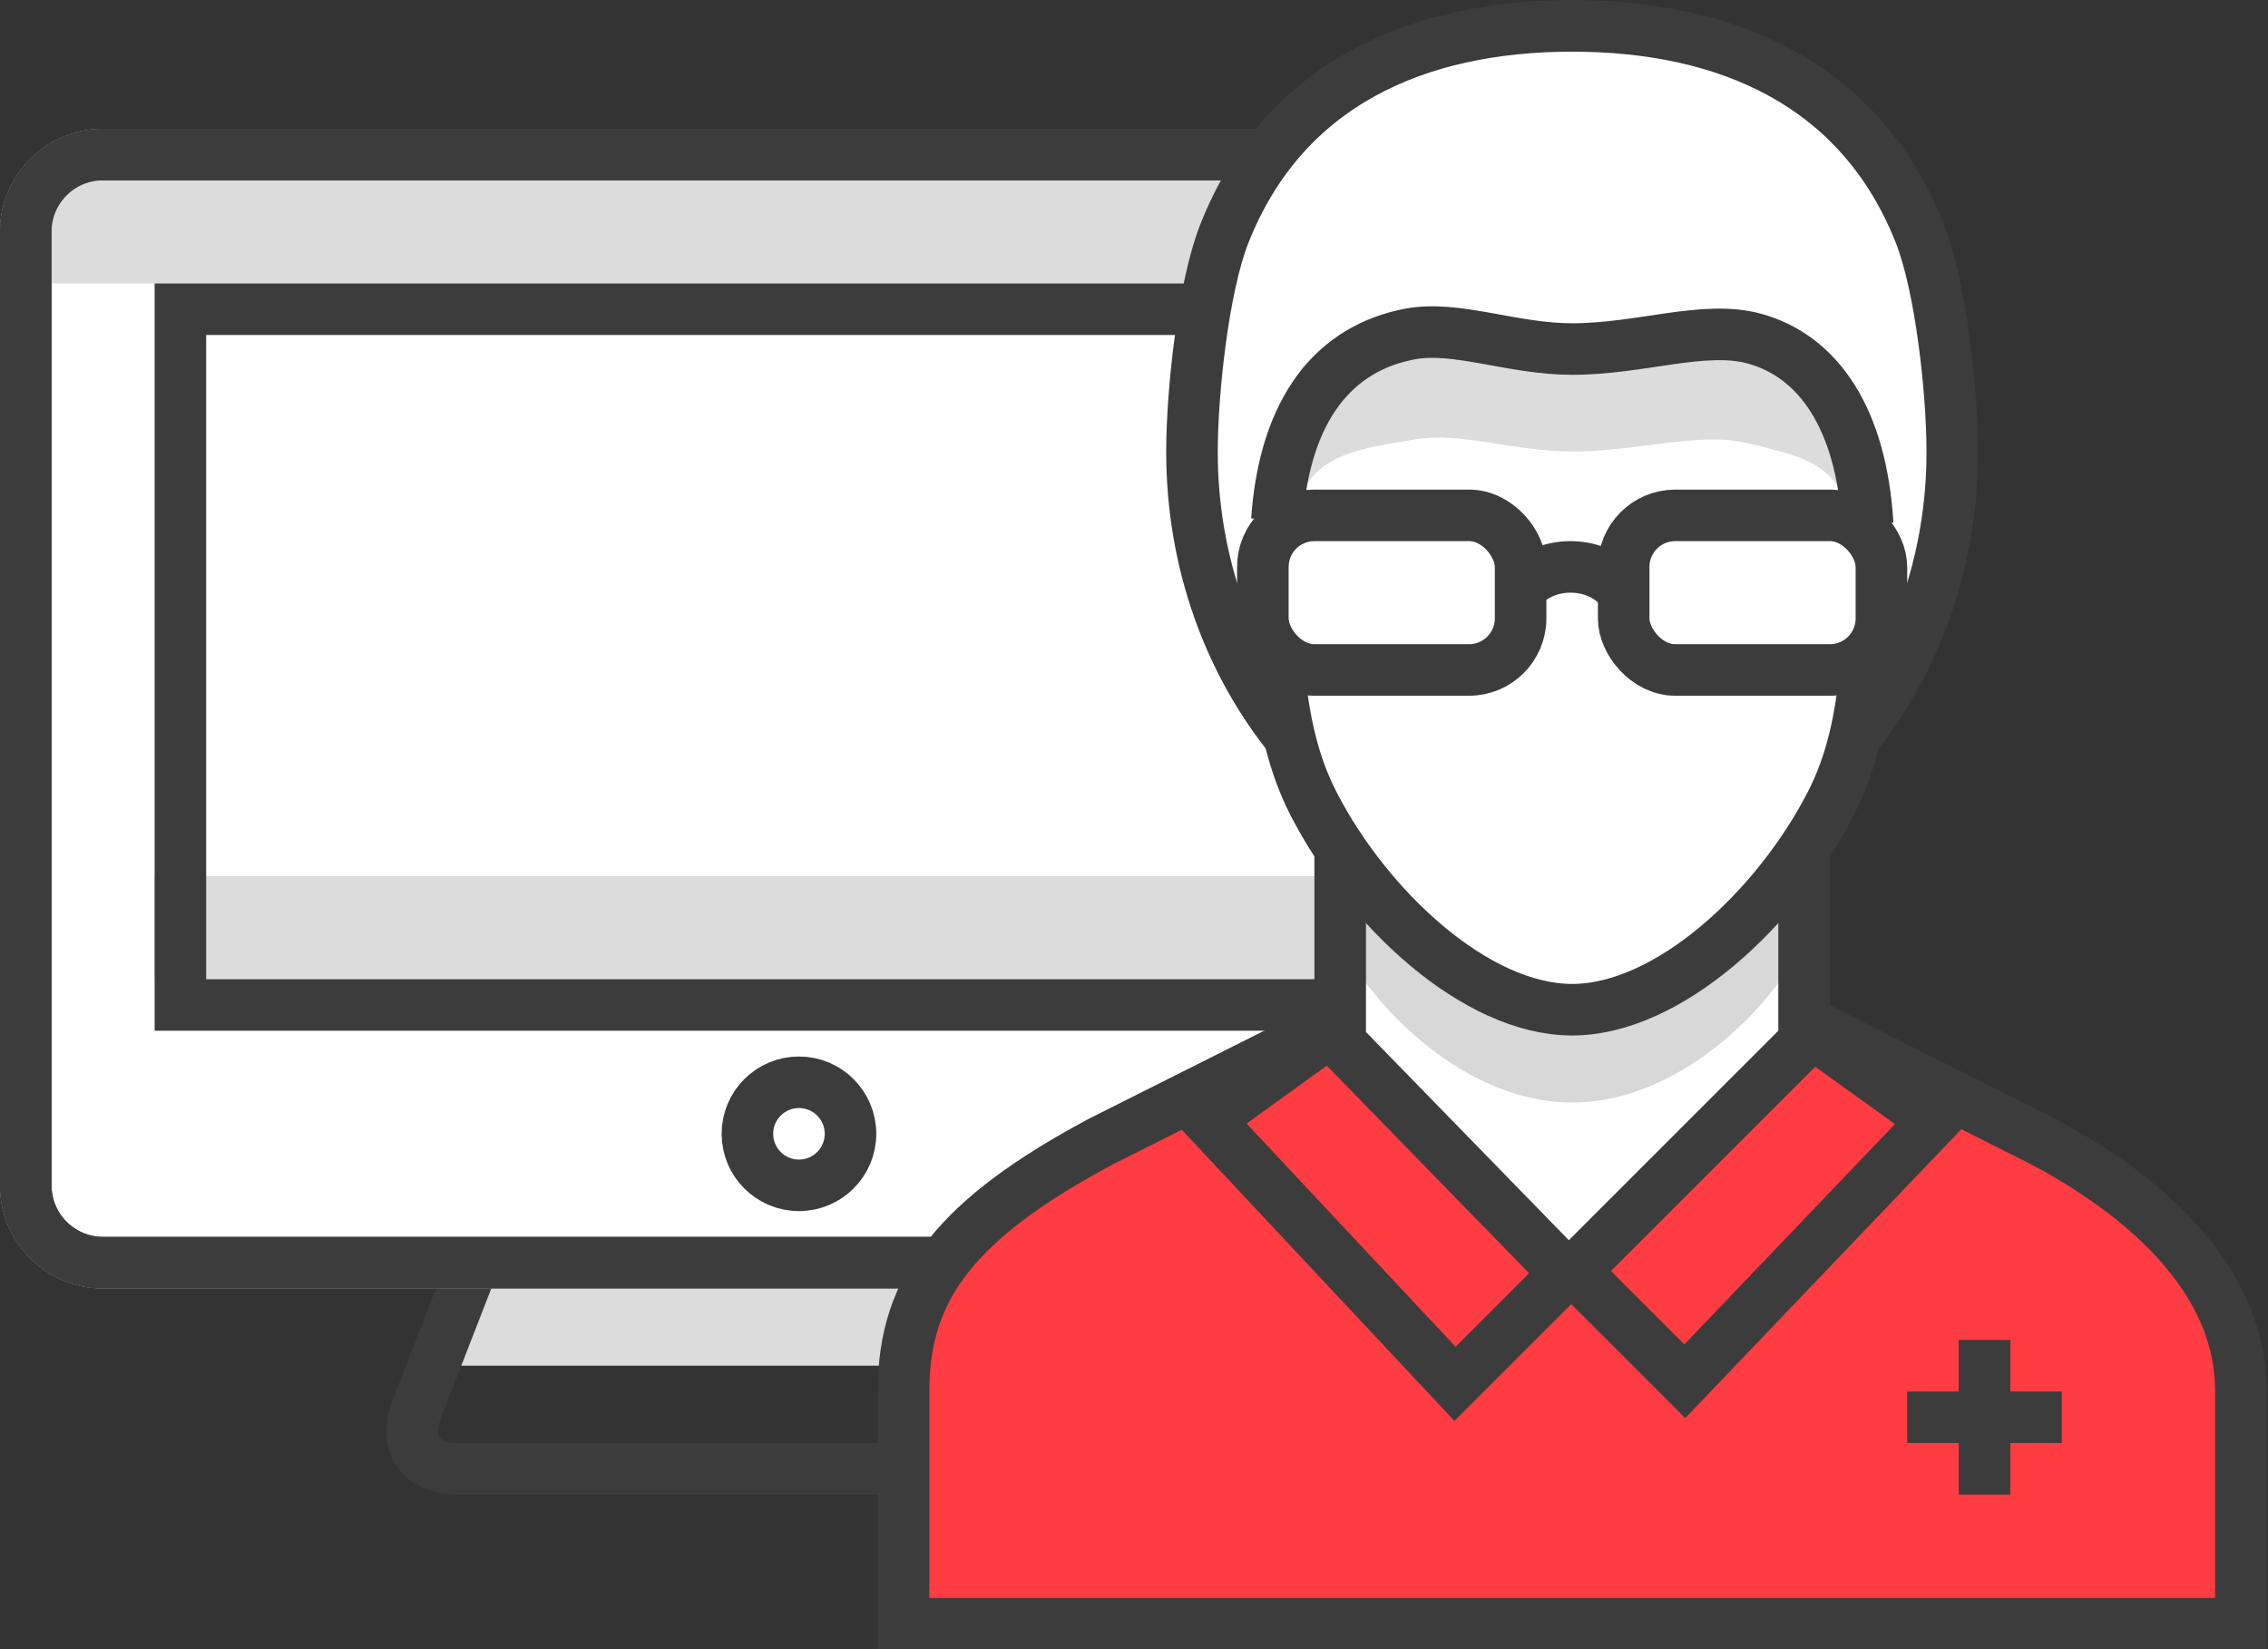 <?xml version="1.0" encoding="UTF-8"?>
<svg width="88px" height="64px" viewBox="0 0 88 64" version="1.1" xmlns="http://www.w3.org/2000/svg" xmlns:xlink="http://www.w3.org/1999/xlink">
    <rect x="0" y="0" width="88" height="64" fill="#333333" stroke="none"/>
    <!-- Generator: Sketch 44 (41411) - http://www.bohemiancoding.com/sketch -->
    <title>experience&amp;technologies</title>
    <desc>Created with Sketch.</desc>
    <defs>
        <path d="M0,7.993 C0,5.788 1.789,4 3.996,4 L58.004,4 C60.211,4 62,5.792 62,7.993 L62,45.007 C62,47.212 60.211,49 58.004,49 L3.996,49 C1.789,49 0,47.208 0,45.007 L0,7.993 Z" id="path-1"></path>
    </defs>
    <g id="Icons" stroke="none" stroke-width="1" fill="none" fill-rule="evenodd">
        <g id="experience&amp;technologies">
            <g id="Group-3" transform="translate(0, 1)">
                <polygon id="Rectangle-6" fill="#DCDCDC" points="18 48 67 48 67 52 16 52"></polygon>
                <path d="M20.289,43.092 L16.189,53.633 C15.641,55.043 16.297,56 17.805,56 L44.809,56 C46.317,56 46.972,55.04 46.425,53.633 L42.325,43.092 C41.672,41.411 39.607,40 37.808,40 L24.806,40 C23.01,40 20.94,41.417 20.289,43.092 Z" id="Rectangle-37" stroke="#3C3C3C" stroke-width="2"></path>
                <g id="Rectangle-31">
                    <use fill="#FFFFFF" fill-rule="evenodd" xlink:href="#path-1"></use>
                    <path stroke="#3C3C3C" stroke-width="2" d="M1,7.993 L1,45.007 C1,46.657 2.343,48 3.996,48 L58.004,48 C59.659,48 61,46.66 61,45.007 L61,7.993 C61,6.343 59.657,5 58.004,5 L3.996,5 C2.341,5 1,6.34 1,7.993 Z"></path>
                </g>
                <rect id="Rectangle-6" fill="#DCDCDC" x="2" y="6" width="59" height="4"></rect>
                <rect id="Rectangle-6" fill="#DCDCDC" x="6" y="33" width="49" height="4"></rect>
                <path d="M1,7.993 L1,45.007 C1,46.657 2.343,48 3.996,48 L58.004,48 C59.659,48 61,46.66 61,45.007 L61,7.993 C61,6.343 59.657,5 58.004,5 L3.996,5 C2.341,5 1,6.34 1,7.993 Z" id="Rectangle-31" stroke="#3C3C3C" stroke-width="2"></path>
                <path d="M7,11 L7,38 L56,38 L56,11 L7,11 Z" id="Rectangle-5" stroke="#3C3C3C" stroke-width="2"></path>
                <circle id="Oval-5" stroke="#3C3C3C" stroke-width="2" cx="31" cy="43" r="2"></circle>
                <g id="icn-doc-home-copy-3" transform="translate(34, 0)">
                    <polygon id="Path-2" fill="#FFFFFF" points="15.5 26 16.5 29.5 19.5 34 23 36.5 26.5 38.5 30 37.5 34 34.5 36.5 31 38.5 26"></polygon>
                    <path d="M37.953,27.619 C40.313,24.687 41.75,20.803 41.75,16.543 C41.75,14.159 41.3,10.105 40.49,8.058 C38.198,2.261 33.02,0.005 27,0.005 C20.974,0.005 15.792,2.268 13.503,8.074 C12.697,10.117 12.25,14.165 12.25,16.543 C12.25,20.848 13.717,24.769 16.122,27.712" id="Oval-2" stroke="#3C3C3C" stroke-width="2" fill="#FFFFFF"></path>
                    <path d="M27.183,49.377 L36.118,39.009 L44.821,43.15 C49.223,44.273 52.735,48.8 52.735,53.269 L52.735,62.9 L1.152,62.9 L1.152,53.269 C1.152,48.795 4.662,44.278 9.002,43.175 L17.372,39.709 L27.183,49.377 Z" id="Rectangle-3" fill="#FF3C41"></path>
                    <path d="M36.088,38.672 L18.082,38.597 L8.731,43.292 C3.195,46.252 1.059,48.901 1.059,52.954 L1.059,62.016 L52.947,62.016 L52.947,52.954 C52.947,49.197 50.066,45.836 45.229,43.277 L36.088,38.672 Z" id="Rectangle-3" stroke="#3C3C3C" stroke-width="2"></path>
                    <path d="M18.859,40.417 C20.748,43.247 27,48.016 27,48.016 C27,48.016 33.886,43.255 35.774,40.417 L35.458,33.742 C35.458,33.742 30.289,38.249 27,38.249 C23.711,38.249 18.542,33.742 18.542,33.742 L18.859,40.417 Z" id="Oval" fill="#FFFFFF"></path>
                    <path d="M18.542,36.503 C20.431,39.333 23.652,41.788 27,41.788 C30.353,41.788 33.569,39.341 35.458,36.503 L35.458,33.742 C35.458,33.742 30.289,38.249 27,38.249 C23.711,38.249 18.542,33.742 18.542,33.742 L18.542,36.503 Z" id="Oval" fill="#D8D8D8"></path>
                    <path d="M38,21 C38,17.08 36.348,16.806 33.777,16.194 C31.909,15.749 29.556,16.522 27,16.522 C24.772,16.522 22.698,15.761 20.965,16.046 C17.974,16.537 16,16.715 16,21 C16,21 14.5,18.936 16,14.294 C17.5,9.652 27,12.221 27,12.643 C27,13.065 32.458,10.69 34.958,12.378 C37.458,14.066 39,15.138 39,16.826 C39,18.514 38,21 38,21 Z" id="Oval" fill="#DCDCDC"></path>
                    <path d="M38.467,19.337 C38.218,15.235 36.558,12.832 34.085,12.145 C32.132,11.603 29.672,12.546 27,12.546 C24.67,12.546 22.502,11.618 20.691,11.965 C17.825,12.514 15.852,14.791 15.543,19.189 M15.651,25.259 C15.823,27.004 16.189,28.679 16.969,30.195 C19.071,34.277 23.276,38.184 27,38.184 C30.73,38.184 34.94,34.267 37.041,30.175 C37.859,28.582 38.219,26.813 38.376,24.973" id="Oval" stroke="#3C3C3C" stroke-width="2"></path>
                    <path d="M29,22 C28.576,21.4 27.811,21 26.938,21 C26.144,21 25.44,21.331 25,21.842" id="Oval-4" stroke="#3C3C3C" stroke-width="2" transform="translate(27, 21.5) rotate(-360) translate(-27, -21.5) "></path>
                    <rect id="Rectangle" stroke="#3C3C3C" stroke-width="2" x="15" y="19" width="10" height="6" rx="2"></rect>
                    <rect id="Rectangle" stroke="#3C3C3C" stroke-width="2" x="29" y="19" width="10" height="6" rx="2"></rect>
                    <g id="Group-2" transform="translate(41, 51)" stroke="#3C3C3C" stroke-width="2" stroke-linecap="square">
                        <path d="M0,3 L4,3" id="Line"></path>
                        <path d="M2,5 L2,1" id="Line"></path>
                    </g>
                    <path d="M36,32 L36,40.046" id="Path" stroke="#3C3C3C" stroke-width="2"></path>
                    <path d="M18,40.046 L18,32" id="Path" stroke="#3C3C3C" stroke-width="2"></path>
                    <path d="M37.284,39.487 L31.55,38.551 L31.232,52.547 L37.284,52.547 L37.284,39.487 Z" id="Rectangle-4" stroke="#3C3C3C" stroke-width="2" transform="translate(34.247, 45.463) scale(-1, 1) rotate(-45) translate(-34.247, -45.463) "></path>
                    <path d="M22.754,39.49 L16.991,38.562 L16.529,52.59 L22.583,52.59 L22.754,39.49 Z" id="Rectangle-4" stroke="#3C3C3C" stroke-width="2" transform="translate(19.63, 45.493) rotate(-45) translate(-19.63, -45.493) "></path>
                </g>
            </g>
        </g>
    </g>
</svg>